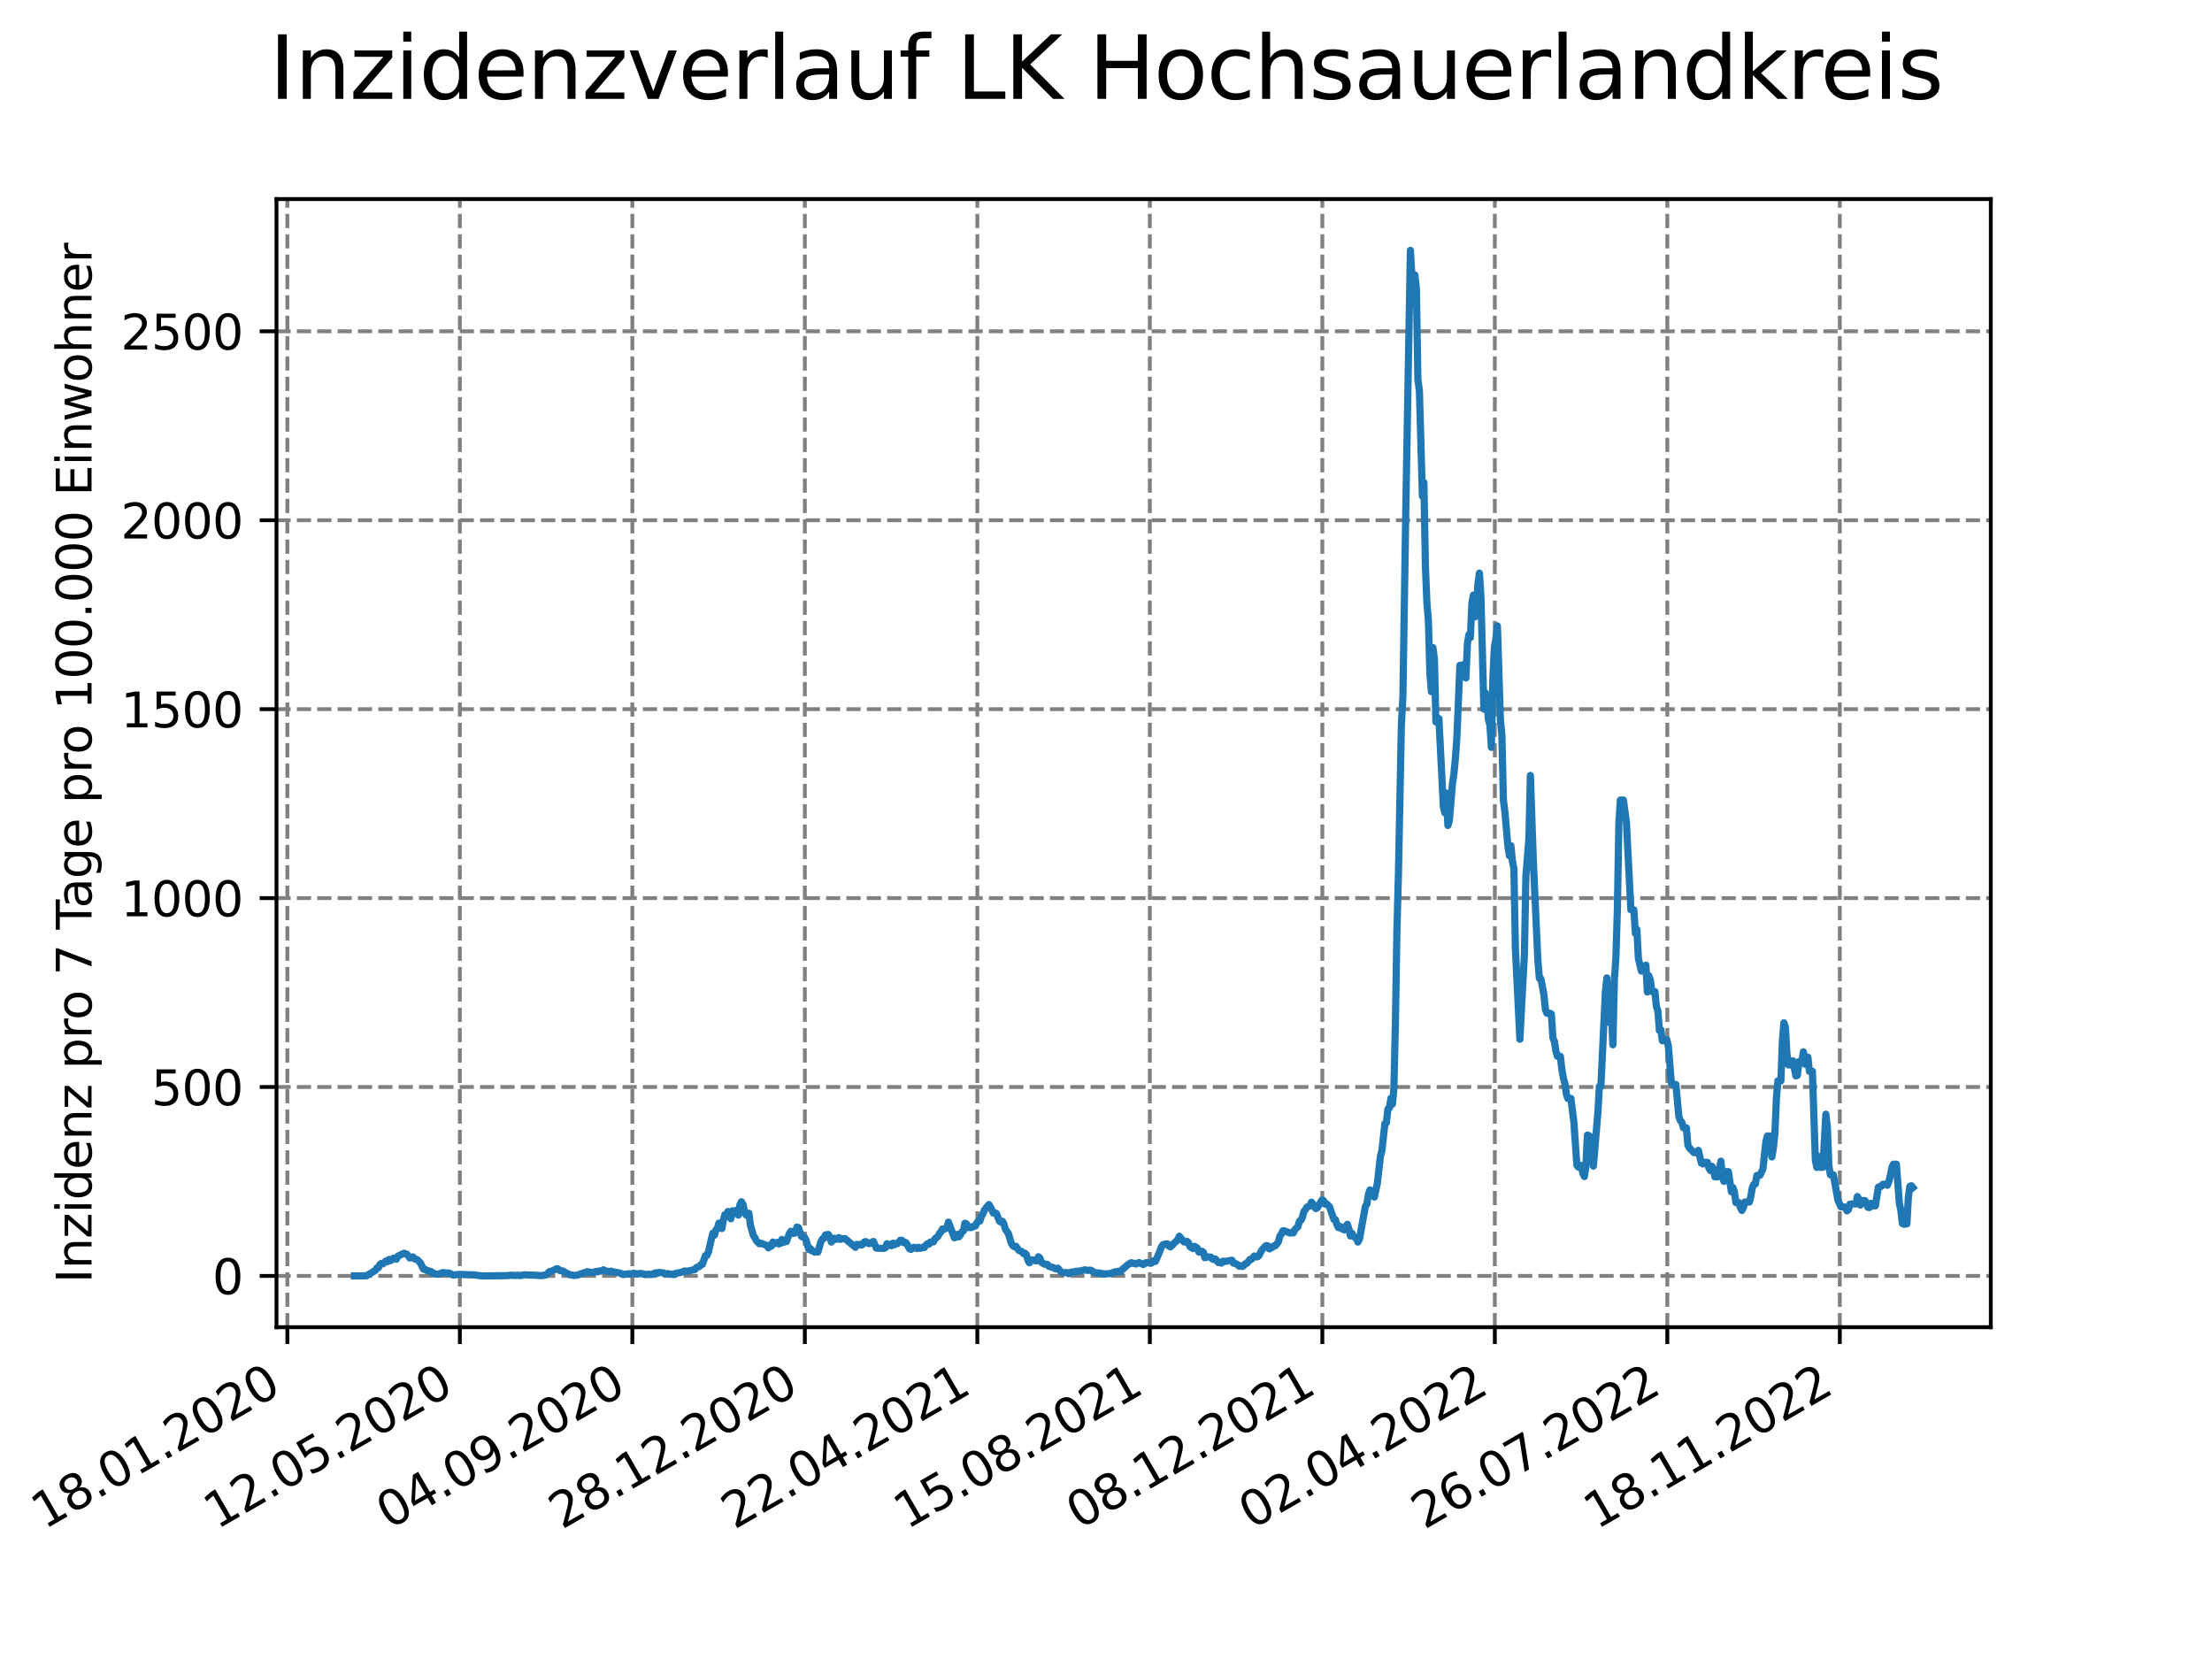 <?xml version="1.0" encoding="utf-8" standalone="no"?>
<!DOCTYPE svg PUBLIC "-//W3C//DTD SVG 1.1//EN"
  "http://www.w3.org/Graphics/SVG/1.1/DTD/svg11.dtd">
<svg xmlns:xlink="http://www.w3.org/1999/xlink" width="460.8pt" height="345.6pt" viewBox="0 0 460.8 345.6" xmlns="http://www.w3.org/2000/svg" version="1.1">
 <defs>
  <style type="text/css">*{stroke-linejoin: round; stroke-linecap: butt}</style>
 </defs>
 <g id="figure_1">
  <g id="patch_1">
   <path d="M 0 345.6 
L 460.8 345.6 
L 460.8 0 
L 0 0 
z
" style="fill: #ffffff"/>
  </g>
  <g id="axes_1">
   <g id="patch_2">
    <path d="M 57.6 276.48 
L 414.72 276.48 
L 414.72 41.472 
L 57.6 41.472 
z
" style="fill: #ffffff"/>
   </g>
   <g id="matplotlib.axis_1">
    <g id="xtick_1">
     <g id="line2d_1">
      <path d="M 59.863 276.48 
L 59.863 41.472 
" clip-path="url(#pebf1f084af)" style="fill: none; stroke-dasharray: 2.96,1.28; stroke-dashoffset: 0; stroke: #808080; stroke-width: 0.8"/>
     </g>
     <g id="line2d_2">
      <defs>
       <path id="m969d793dd0" d="M 0 0 
L 0 3.5 
" style="stroke: #000000; stroke-width: 0.8"/>
      </defs>
      <g>
       <use xlink:href="#m969d793dd0" x="59.863" y="276.48" style="stroke: #000000; stroke-width: 0.8"/>
      </g>
     </g>
     <g id="text_1">
      <!-- 18.01.2020 -->
      <g transform="translate(9.238 318.689) rotate(-30) scale(0.1 -0.1)">
       <defs>
        <path id="DejaVuSans-31" d="M 794 531 
L 1825 531 
L 1825 4091 
L 703 3866 
L 703 4441 
L 1819 4666 
L 2450 4666 
L 2450 531 
L 3481 531 
L 3481 0 
L 794 0 
L 794 531 
z
" transform="scale(0.016)"/>
        <path id="DejaVuSans-38" d="M 2034 2216 
Q 1584 2216 1326 1975 
Q 1069 1734 1069 1313 
Q 1069 891 1326 650 
Q 1584 409 2034 409 
Q 2484 409 2743 651 
Q 3003 894 3003 1313 
Q 3003 1734 2745 1975 
Q 2488 2216 2034 2216 
z
M 1403 2484 
Q 997 2584 770 2862 
Q 544 3141 544 3541 
Q 544 4100 942 4425 
Q 1341 4750 2034 4750 
Q 2731 4750 3128 4425 
Q 3525 4100 3525 3541 
Q 3525 3141 3298 2862 
Q 3072 2584 2669 2484 
Q 3125 2378 3379 2068 
Q 3634 1759 3634 1313 
Q 3634 634 3220 271 
Q 2806 -91 2034 -91 
Q 1263 -91 848 271 
Q 434 634 434 1313 
Q 434 1759 690 2068 
Q 947 2378 1403 2484 
z
M 1172 3481 
Q 1172 3119 1398 2916 
Q 1625 2713 2034 2713 
Q 2441 2713 2670 2916 
Q 2900 3119 2900 3481 
Q 2900 3844 2670 4047 
Q 2441 4250 2034 4250 
Q 1625 4250 1398 4047 
Q 1172 3844 1172 3481 
z
" transform="scale(0.016)"/>
        <path id="DejaVuSans-2e" d="M 684 794 
L 1344 794 
L 1344 0 
L 684 0 
L 684 794 
z
" transform="scale(0.016)"/>
        <path id="DejaVuSans-30" d="M 2034 4250 
Q 1547 4250 1301 3770 
Q 1056 3291 1056 2328 
Q 1056 1369 1301 889 
Q 1547 409 2034 409 
Q 2525 409 2770 889 
Q 3016 1369 3016 2328 
Q 3016 3291 2770 3770 
Q 2525 4250 2034 4250 
z
M 2034 4750 
Q 2819 4750 3233 4129 
Q 3647 3509 3647 2328 
Q 3647 1150 3233 529 
Q 2819 -91 2034 -91 
Q 1250 -91 836 529 
Q 422 1150 422 2328 
Q 422 3509 836 4129 
Q 1250 4750 2034 4750 
z
" transform="scale(0.016)"/>
        <path id="DejaVuSans-32" d="M 1228 531 
L 3431 531 
L 3431 0 
L 469 0 
L 469 531 
Q 828 903 1448 1529 
Q 2069 2156 2228 2338 
Q 2531 2678 2651 2914 
Q 2772 3150 2772 3378 
Q 2772 3750 2511 3984 
Q 2250 4219 1831 4219 
Q 1534 4219 1204 4116 
Q 875 4013 500 3803 
L 500 4441 
Q 881 4594 1212 4672 
Q 1544 4750 1819 4750 
Q 2544 4750 2975 4387 
Q 3406 4025 3406 3419 
Q 3406 3131 3298 2873 
Q 3191 2616 2906 2266 
Q 2828 2175 2409 1742 
Q 1991 1309 1228 531 
z
" transform="scale(0.016)"/>
       </defs>
       <use xlink:href="#DejaVuSans-31"/>
       <use xlink:href="#DejaVuSans-38" x="63.623"/>
       <use xlink:href="#DejaVuSans-2e" x="127.246"/>
       <use xlink:href="#DejaVuSans-30" x="159.033"/>
       <use xlink:href="#DejaVuSans-31" x="222.656"/>
       <use xlink:href="#DejaVuSans-2e" x="286.279"/>
       <use xlink:href="#DejaVuSans-32" x="318.066"/>
       <use xlink:href="#DejaVuSans-30" x="381.689"/>
       <use xlink:href="#DejaVuSans-32" x="445.312"/>
       <use xlink:href="#DejaVuSans-30" x="508.936"/>
      </g>
     </g>
    </g>
    <g id="xtick_2">
     <g id="line2d_3">
      <path d="M 95.797 276.48 
L 95.797 41.472 
" clip-path="url(#pebf1f084af)" style="fill: none; stroke-dasharray: 2.96,1.28; stroke-dashoffset: 0; stroke: #808080; stroke-width: 0.8"/>
     </g>
     <g id="line2d_4">
      <g>
       <use xlink:href="#m969d793dd0" x="95.797" y="276.48" style="stroke: #000000; stroke-width: 0.8"/>
      </g>
     </g>
     <g id="text_2">
      <!-- 12.05.2020 -->
      <g transform="translate(45.171 318.689) rotate(-30) scale(0.1 -0.1)">
       <defs>
        <path id="DejaVuSans-35" d="M 691 4666 
L 3169 4666 
L 3169 4134 
L 1269 4134 
L 1269 2991 
Q 1406 3038 1543 3061 
Q 1681 3084 1819 3084 
Q 2600 3084 3056 2656 
Q 3513 2228 3513 1497 
Q 3513 744 3044 326 
Q 2575 -91 1722 -91 
Q 1428 -91 1123 -41 
Q 819 9 494 109 
L 494 744 
Q 775 591 1075 516 
Q 1375 441 1709 441 
Q 2250 441 2565 725 
Q 2881 1009 2881 1497 
Q 2881 1984 2565 2268 
Q 2250 2553 1709 2553 
Q 1456 2553 1204 2497 
Q 953 2441 691 2322 
L 691 4666 
z
" transform="scale(0.016)"/>
       </defs>
       <use xlink:href="#DejaVuSans-31"/>
       <use xlink:href="#DejaVuSans-32" x="63.623"/>
       <use xlink:href="#DejaVuSans-2e" x="127.246"/>
       <use xlink:href="#DejaVuSans-30" x="159.033"/>
       <use xlink:href="#DejaVuSans-35" x="222.656"/>
       <use xlink:href="#DejaVuSans-2e" x="286.279"/>
       <use xlink:href="#DejaVuSans-32" x="318.066"/>
       <use xlink:href="#DejaVuSans-30" x="381.689"/>
       <use xlink:href="#DejaVuSans-32" x="445.312"/>
       <use xlink:href="#DejaVuSans-30" x="508.936"/>
      </g>
     </g>
    </g>
    <g id="xtick_3">
     <g id="line2d_5">
      <path d="M 131.73 276.48 
L 131.73 41.472 
" clip-path="url(#pebf1f084af)" style="fill: none; stroke-dasharray: 2.96,1.28; stroke-dashoffset: 0; stroke: #808080; stroke-width: 0.8"/>
     </g>
     <g id="line2d_6">
      <g>
       <use xlink:href="#m969d793dd0" x="131.73" y="276.48" style="stroke: #000000; stroke-width: 0.8"/>
      </g>
     </g>
     <g id="text_3">
      <!-- 04.09.2020 -->
      <g transform="translate(81.105 318.689) rotate(-30) scale(0.1 -0.1)">
       <defs>
        <path id="DejaVuSans-34" d="M 2419 4116 
L 825 1625 
L 2419 1625 
L 2419 4116 
z
M 2253 4666 
L 3047 4666 
L 3047 1625 
L 3713 1625 
L 3713 1100 
L 3047 1100 
L 3047 0 
L 2419 0 
L 2419 1100 
L 313 1100 
L 313 1709 
L 2253 4666 
z
" transform="scale(0.016)"/>
        <path id="DejaVuSans-39" d="M 703 97 
L 703 672 
Q 941 559 1184 500 
Q 1428 441 1663 441 
Q 2288 441 2617 861 
Q 2947 1281 2994 2138 
Q 2813 1869 2534 1725 
Q 2256 1581 1919 1581 
Q 1219 1581 811 2004 
Q 403 2428 403 3163 
Q 403 3881 828 4315 
Q 1253 4750 1959 4750 
Q 2769 4750 3195 4129 
Q 3622 3509 3622 2328 
Q 3622 1225 3098 567 
Q 2575 -91 1691 -91 
Q 1453 -91 1209 -44 
Q 966 3 703 97 
z
M 1959 2075 
Q 2384 2075 2632 2365 
Q 2881 2656 2881 3163 
Q 2881 3666 2632 3958 
Q 2384 4250 1959 4250 
Q 1534 4250 1286 3958 
Q 1038 3666 1038 3163 
Q 1038 2656 1286 2365 
Q 1534 2075 1959 2075 
z
" transform="scale(0.016)"/>
       </defs>
       <use xlink:href="#DejaVuSans-30"/>
       <use xlink:href="#DejaVuSans-34" x="63.623"/>
       <use xlink:href="#DejaVuSans-2e" x="127.246"/>
       <use xlink:href="#DejaVuSans-30" x="159.033"/>
       <use xlink:href="#DejaVuSans-39" x="222.656"/>
       <use xlink:href="#DejaVuSans-2e" x="286.279"/>
       <use xlink:href="#DejaVuSans-32" x="318.066"/>
       <use xlink:href="#DejaVuSans-30" x="381.689"/>
       <use xlink:href="#DejaVuSans-32" x="445.312"/>
       <use xlink:href="#DejaVuSans-30" x="508.936"/>
      </g>
     </g>
    </g>
    <g id="xtick_4">
     <g id="line2d_7">
      <path d="M 167.664 276.48 
L 167.664 41.472 
" clip-path="url(#pebf1f084af)" style="fill: none; stroke-dasharray: 2.96,1.28; stroke-dashoffset: 0; stroke: #808080; stroke-width: 0.8"/>
     </g>
     <g id="line2d_8">
      <g>
       <use xlink:href="#m969d793dd0" x="167.664" y="276.48" style="stroke: #000000; stroke-width: 0.8"/>
      </g>
     </g>
     <g id="text_4">
      <!-- 28.12.2020 -->
      <g transform="translate(117.039 318.689) rotate(-30) scale(0.1 -0.1)">
       <use xlink:href="#DejaVuSans-32"/>
       <use xlink:href="#DejaVuSans-38" x="63.623"/>
       <use xlink:href="#DejaVuSans-2e" x="127.246"/>
       <use xlink:href="#DejaVuSans-31" x="159.033"/>
       <use xlink:href="#DejaVuSans-32" x="222.656"/>
       <use xlink:href="#DejaVuSans-2e" x="286.279"/>
       <use xlink:href="#DejaVuSans-32" x="318.066"/>
       <use xlink:href="#DejaVuSans-30" x="381.689"/>
       <use xlink:href="#DejaVuSans-32" x="445.312"/>
       <use xlink:href="#DejaVuSans-30" x="508.936"/>
      </g>
     </g>
    </g>
    <g id="xtick_5">
     <g id="line2d_9">
      <path d="M 203.598 276.48 
L 203.598 41.472 
" clip-path="url(#pebf1f084af)" style="fill: none; stroke-dasharray: 2.96,1.28; stroke-dashoffset: 0; stroke: #808080; stroke-width: 0.8"/>
     </g>
     <g id="line2d_10">
      <g>
       <use xlink:href="#m969d793dd0" x="203.598" y="276.48" style="stroke: #000000; stroke-width: 0.8"/>
      </g>
     </g>
     <g id="text_5">
      <!-- 22.04.2021 -->
      <g transform="translate(152.973 318.689) rotate(-30) scale(0.1 -0.1)">
       <use xlink:href="#DejaVuSans-32"/>
       <use xlink:href="#DejaVuSans-32" x="63.623"/>
       <use xlink:href="#DejaVuSans-2e" x="127.246"/>
       <use xlink:href="#DejaVuSans-30" x="159.033"/>
       <use xlink:href="#DejaVuSans-34" x="222.656"/>
       <use xlink:href="#DejaVuSans-2e" x="286.279"/>
       <use xlink:href="#DejaVuSans-32" x="318.066"/>
       <use xlink:href="#DejaVuSans-30" x="381.689"/>
       <use xlink:href="#DejaVuSans-32" x="445.312"/>
       <use xlink:href="#DejaVuSans-31" x="508.936"/>
      </g>
     </g>
    </g>
    <g id="xtick_6">
     <g id="line2d_11">
      <path d="M 239.532 276.48 
L 239.532 41.472 
" clip-path="url(#pebf1f084af)" style="fill: none; stroke-dasharray: 2.96,1.28; stroke-dashoffset: 0; stroke: #808080; stroke-width: 0.8"/>
     </g>
     <g id="line2d_12">
      <g>
       <use xlink:href="#m969d793dd0" x="239.532" y="276.48" style="stroke: #000000; stroke-width: 0.8"/>
      </g>
     </g>
     <g id="text_6">
      <!-- 15.08.2021 -->
      <g transform="translate(188.907 318.689) rotate(-30) scale(0.1 -0.1)">
       <use xlink:href="#DejaVuSans-31"/>
       <use xlink:href="#DejaVuSans-35" x="63.623"/>
       <use xlink:href="#DejaVuSans-2e" x="127.246"/>
       <use xlink:href="#DejaVuSans-30" x="159.033"/>
       <use xlink:href="#DejaVuSans-38" x="222.656"/>
       <use xlink:href="#DejaVuSans-2e" x="286.279"/>
       <use xlink:href="#DejaVuSans-32" x="318.066"/>
       <use xlink:href="#DejaVuSans-30" x="381.689"/>
       <use xlink:href="#DejaVuSans-32" x="445.312"/>
       <use xlink:href="#DejaVuSans-31" x="508.936"/>
      </g>
     </g>
    </g>
    <g id="xtick_7">
     <g id="line2d_13">
      <path d="M 275.466 276.48 
L 275.466 41.472 
" clip-path="url(#pebf1f084af)" style="fill: none; stroke-dasharray: 2.96,1.28; stroke-dashoffset: 0; stroke: #808080; stroke-width: 0.8"/>
     </g>
     <g id="line2d_14">
      <g>
       <use xlink:href="#m969d793dd0" x="275.466" y="276.48" style="stroke: #000000; stroke-width: 0.8"/>
      </g>
     </g>
     <g id="text_7">
      <!-- 08.12.2021 -->
      <g transform="translate(224.841 318.689) rotate(-30) scale(0.1 -0.1)">
       <use xlink:href="#DejaVuSans-30"/>
       <use xlink:href="#DejaVuSans-38" x="63.623"/>
       <use xlink:href="#DejaVuSans-2e" x="127.246"/>
       <use xlink:href="#DejaVuSans-31" x="159.033"/>
       <use xlink:href="#DejaVuSans-32" x="222.656"/>
       <use xlink:href="#DejaVuSans-2e" x="286.279"/>
       <use xlink:href="#DejaVuSans-32" x="318.066"/>
       <use xlink:href="#DejaVuSans-30" x="381.689"/>
       <use xlink:href="#DejaVuSans-32" x="445.312"/>
       <use xlink:href="#DejaVuSans-31" x="508.936"/>
      </g>
     </g>
    </g>
    <g id="xtick_8">
     <g id="line2d_15">
      <path d="M 311.4 276.48 
L 311.4 41.472 
" clip-path="url(#pebf1f084af)" style="fill: none; stroke-dasharray: 2.96,1.28; stroke-dashoffset: 0; stroke: #808080; stroke-width: 0.8"/>
     </g>
     <g id="line2d_16">
      <g>
       <use xlink:href="#m969d793dd0" x="311.4" y="276.48" style="stroke: #000000; stroke-width: 0.8"/>
      </g>
     </g>
     <g id="text_8">
      <!-- 02.04.2022 -->
      <g transform="translate(260.775 318.689) rotate(-30) scale(0.1 -0.1)">
       <use xlink:href="#DejaVuSans-30"/>
       <use xlink:href="#DejaVuSans-32" x="63.623"/>
       <use xlink:href="#DejaVuSans-2e" x="127.246"/>
       <use xlink:href="#DejaVuSans-30" x="159.033"/>
       <use xlink:href="#DejaVuSans-34" x="222.656"/>
       <use xlink:href="#DejaVuSans-2e" x="286.279"/>
       <use xlink:href="#DejaVuSans-32" x="318.066"/>
       <use xlink:href="#DejaVuSans-30" x="381.689"/>
       <use xlink:href="#DejaVuSans-32" x="445.312"/>
       <use xlink:href="#DejaVuSans-32" x="508.936"/>
      </g>
     </g>
    </g>
    <g id="xtick_9">
     <g id="line2d_17">
      <path d="M 347.334 276.48 
L 347.334 41.472 
" clip-path="url(#pebf1f084af)" style="fill: none; stroke-dasharray: 2.96,1.28; stroke-dashoffset: 0; stroke: #808080; stroke-width: 0.8"/>
     </g>
     <g id="line2d_18">
      <g>
       <use xlink:href="#m969d793dd0" x="347.334" y="276.48" style="stroke: #000000; stroke-width: 0.8"/>
      </g>
     </g>
     <g id="text_9">
      <!-- 26.07.2022 -->
      <g transform="translate(296.708 318.689) rotate(-30) scale(0.1 -0.1)">
       <defs>
        <path id="DejaVuSans-36" d="M 2113 2584 
Q 1688 2584 1439 2293 
Q 1191 2003 1191 1497 
Q 1191 994 1439 701 
Q 1688 409 2113 409 
Q 2538 409 2786 701 
Q 3034 994 3034 1497 
Q 3034 2003 2786 2293 
Q 2538 2584 2113 2584 
z
M 3366 4563 
L 3366 3988 
Q 3128 4100 2886 4159 
Q 2644 4219 2406 4219 
Q 1781 4219 1451 3797 
Q 1122 3375 1075 2522 
Q 1259 2794 1537 2939 
Q 1816 3084 2150 3084 
Q 2853 3084 3261 2657 
Q 3669 2231 3669 1497 
Q 3669 778 3244 343 
Q 2819 -91 2113 -91 
Q 1303 -91 875 529 
Q 447 1150 447 2328 
Q 447 3434 972 4092 
Q 1497 4750 2381 4750 
Q 2619 4750 2861 4703 
Q 3103 4656 3366 4563 
z
" transform="scale(0.016)"/>
        <path id="DejaVuSans-37" d="M 525 4666 
L 3525 4666 
L 3525 4397 
L 1831 0 
L 1172 0 
L 2766 4134 
L 525 4134 
L 525 4666 
z
" transform="scale(0.016)"/>
       </defs>
       <use xlink:href="#DejaVuSans-32"/>
       <use xlink:href="#DejaVuSans-36" x="63.623"/>
       <use xlink:href="#DejaVuSans-2e" x="127.246"/>
       <use xlink:href="#DejaVuSans-30" x="159.033"/>
       <use xlink:href="#DejaVuSans-37" x="222.656"/>
       <use xlink:href="#DejaVuSans-2e" x="286.279"/>
       <use xlink:href="#DejaVuSans-32" x="318.066"/>
       <use xlink:href="#DejaVuSans-30" x="381.689"/>
       <use xlink:href="#DejaVuSans-32" x="445.312"/>
       <use xlink:href="#DejaVuSans-32" x="508.936"/>
      </g>
     </g>
    </g>
    <g id="xtick_10">
     <g id="line2d_19">
      <path d="M 383.267 276.48 
L 383.267 41.472 
" clip-path="url(#pebf1f084af)" style="fill: none; stroke-dasharray: 2.96,1.28; stroke-dashoffset: 0; stroke: #808080; stroke-width: 0.8"/>
     </g>
     <g id="line2d_20">
      <g>
       <use xlink:href="#m969d793dd0" x="383.267" y="276.48" style="stroke: #000000; stroke-width: 0.8"/>
      </g>
     </g>
     <g id="text_10">
      <!-- 18.11.2022 -->
      <g transform="translate(332.642 318.689) rotate(-30) scale(0.1 -0.1)">
       <use xlink:href="#DejaVuSans-31"/>
       <use xlink:href="#DejaVuSans-38" x="63.623"/>
       <use xlink:href="#DejaVuSans-2e" x="127.246"/>
       <use xlink:href="#DejaVuSans-31" x="159.033"/>
       <use xlink:href="#DejaVuSans-31" x="222.656"/>
       <use xlink:href="#DejaVuSans-2e" x="286.279"/>
       <use xlink:href="#DejaVuSans-32" x="318.066"/>
       <use xlink:href="#DejaVuSans-30" x="381.689"/>
       <use xlink:href="#DejaVuSans-32" x="445.312"/>
       <use xlink:href="#DejaVuSans-32" x="508.936"/>
      </g>
     </g>
    </g>
   </g>
   <g id="matplotlib.axis_2">
    <g id="ytick_1">
     <g id="line2d_21">
      <path d="M 57.6 265.798 
L 414.72 265.798 
" clip-path="url(#pebf1f084af)" style="fill: none; stroke-dasharray: 2.96,1.28; stroke-dashoffset: 0; stroke: #808080; stroke-width: 0.8"/>
     </g>
     <g id="line2d_22">
      <defs>
       <path id="m7dabaafae6" d="M 0 0 
L -3.5 0 
" style="stroke: #000000; stroke-width: 0.8"/>
      </defs>
      <g>
       <use xlink:href="#m7dabaafae6" x="57.6" y="265.798" style="stroke: #000000; stroke-width: 0.8"/>
      </g>
     </g>
     <g id="text_11">
      <!-- 0 -->
      <g transform="translate(44.237 269.597) scale(0.1 -0.1)">
       <use xlink:href="#DejaVuSans-30"/>
      </g>
     </g>
    </g>
    <g id="ytick_2">
     <g id="line2d_23">
      <path d="M 57.6 226.442 
L 414.72 226.442 
" clip-path="url(#pebf1f084af)" style="fill: none; stroke-dasharray: 2.96,1.28; stroke-dashoffset: 0; stroke: #808080; stroke-width: 0.8"/>
     </g>
     <g id="line2d_24">
      <g>
       <use xlink:href="#m7dabaafae6" x="57.6" y="226.442" style="stroke: #000000; stroke-width: 0.8"/>
      </g>
     </g>
     <g id="text_12">
      <!-- 500 -->
      <g transform="translate(31.512 230.241) scale(0.1 -0.1)">
       <use xlink:href="#DejaVuSans-35"/>
       <use xlink:href="#DejaVuSans-30" x="63.623"/>
       <use xlink:href="#DejaVuSans-30" x="127.246"/>
      </g>
     </g>
    </g>
    <g id="ytick_3">
     <g id="line2d_25">
      <path d="M 57.6 187.086 
L 414.72 187.086 
" clip-path="url(#pebf1f084af)" style="fill: none; stroke-dasharray: 2.96,1.28; stroke-dashoffset: 0; stroke: #808080; stroke-width: 0.8"/>
     </g>
     <g id="line2d_26">
      <g>
       <use xlink:href="#m7dabaafae6" x="57.6" y="187.086" style="stroke: #000000; stroke-width: 0.8"/>
      </g>
     </g>
     <g id="text_13">
      <!-- 1000 -->
      <g transform="translate(25.15 190.885) scale(0.1 -0.1)">
       <use xlink:href="#DejaVuSans-31"/>
       <use xlink:href="#DejaVuSans-30" x="63.623"/>
       <use xlink:href="#DejaVuSans-30" x="127.246"/>
       <use xlink:href="#DejaVuSans-30" x="190.869"/>
      </g>
     </g>
    </g>
    <g id="ytick_4">
     <g id="line2d_27">
      <path d="M 57.6 147.73 
L 414.72 147.73 
" clip-path="url(#pebf1f084af)" style="fill: none; stroke-dasharray: 2.96,1.28; stroke-dashoffset: 0; stroke: #808080; stroke-width: 0.8"/>
     </g>
     <g id="line2d_28">
      <g>
       <use xlink:href="#m7dabaafae6" x="57.6" y="147.73" style="stroke: #000000; stroke-width: 0.8"/>
      </g>
     </g>
     <g id="text_14">
      <!-- 1500 -->
      <g transform="translate(25.15 151.529) scale(0.1 -0.1)">
       <use xlink:href="#DejaVuSans-31"/>
       <use xlink:href="#DejaVuSans-35" x="63.623"/>
       <use xlink:href="#DejaVuSans-30" x="127.246"/>
       <use xlink:href="#DejaVuSans-30" x="190.869"/>
      </g>
     </g>
    </g>
    <g id="ytick_5">
     <g id="line2d_29">
      <path d="M 57.6 108.374 
L 414.72 108.374 
" clip-path="url(#pebf1f084af)" style="fill: none; stroke-dasharray: 2.96,1.28; stroke-dashoffset: 0; stroke: #808080; stroke-width: 0.8"/>
     </g>
     <g id="line2d_30">
      <g>
       <use xlink:href="#m7dabaafae6" x="57.6" y="108.374" style="stroke: #000000; stroke-width: 0.8"/>
      </g>
     </g>
     <g id="text_15">
      <!-- 2000 -->
      <g transform="translate(25.15 112.173) scale(0.1 -0.1)">
       <use xlink:href="#DejaVuSans-32"/>
       <use xlink:href="#DejaVuSans-30" x="63.623"/>
       <use xlink:href="#DejaVuSans-30" x="127.246"/>
       <use xlink:href="#DejaVuSans-30" x="190.869"/>
      </g>
     </g>
    </g>
    <g id="ytick_6">
     <g id="line2d_31">
      <path d="M 57.6 69.018 
L 414.72 69.018 
" clip-path="url(#pebf1f084af)" style="fill: none; stroke-dasharray: 2.96,1.28; stroke-dashoffset: 0; stroke: #808080; stroke-width: 0.8"/>
     </g>
     <g id="line2d_32">
      <g>
       <use xlink:href="#m7dabaafae6" x="57.6" y="69.018" style="stroke: #000000; stroke-width: 0.8"/>
      </g>
     </g>
     <g id="text_16">
      <!-- 2500 -->
      <g transform="translate(25.15 72.817) scale(0.1 -0.1)">
       <use xlink:href="#DejaVuSans-32"/>
       <use xlink:href="#DejaVuSans-35" x="63.623"/>
       <use xlink:href="#DejaVuSans-30" x="127.246"/>
       <use xlink:href="#DejaVuSans-30" x="190.869"/>
      </g>
     </g>
    </g>
    <g id="text_17">
     <!-- Inzidenz pro 7 Tage pro 100.000 Einwohner -->
     <g transform="translate(19.07 267.301) rotate(-90) scale(0.1 -0.1)">
      <defs>
       <path id="DejaVuSans-49" d="M 628 4666 
L 1259 4666 
L 1259 0 
L 628 0 
L 628 4666 
z
" transform="scale(0.016)"/>
       <path id="DejaVuSans-6e" d="M 3513 2113 
L 3513 0 
L 2938 0 
L 2938 2094 
Q 2938 2591 2744 2837 
Q 2550 3084 2163 3084 
Q 1697 3084 1428 2787 
Q 1159 2491 1159 1978 
L 1159 0 
L 581 0 
L 581 3500 
L 1159 3500 
L 1159 2956 
Q 1366 3272 1645 3428 
Q 1925 3584 2291 3584 
Q 2894 3584 3203 3211 
Q 3513 2838 3513 2113 
z
" transform="scale(0.016)"/>
       <path id="DejaVuSans-7a" d="M 353 3500 
L 3084 3500 
L 3084 2975 
L 922 459 
L 3084 459 
L 3084 0 
L 275 0 
L 275 525 
L 2438 3041 
L 353 3041 
L 353 3500 
z
" transform="scale(0.016)"/>
       <path id="DejaVuSans-69" d="M 603 3500 
L 1178 3500 
L 1178 0 
L 603 0 
L 603 3500 
z
M 603 4863 
L 1178 4863 
L 1178 4134 
L 603 4134 
L 603 4863 
z
" transform="scale(0.016)"/>
       <path id="DejaVuSans-64" d="M 2906 2969 
L 2906 4863 
L 3481 4863 
L 3481 0 
L 2906 0 
L 2906 525 
Q 2725 213 2448 61 
Q 2172 -91 1784 -91 
Q 1150 -91 751 415 
Q 353 922 353 1747 
Q 353 2572 751 3078 
Q 1150 3584 1784 3584 
Q 2172 3584 2448 3432 
Q 2725 3281 2906 2969 
z
M 947 1747 
Q 947 1113 1208 752 
Q 1469 391 1925 391 
Q 2381 391 2643 752 
Q 2906 1113 2906 1747 
Q 2906 2381 2643 2742 
Q 2381 3103 1925 3103 
Q 1469 3103 1208 2742 
Q 947 2381 947 1747 
z
" transform="scale(0.016)"/>
       <path id="DejaVuSans-65" d="M 3597 1894 
L 3597 1613 
L 953 1613 
Q 991 1019 1311 708 
Q 1631 397 2203 397 
Q 2534 397 2845 478 
Q 3156 559 3463 722 
L 3463 178 
Q 3153 47 2828 -22 
Q 2503 -91 2169 -91 
Q 1331 -91 842 396 
Q 353 884 353 1716 
Q 353 2575 817 3079 
Q 1281 3584 2069 3584 
Q 2775 3584 3186 3129 
Q 3597 2675 3597 1894 
z
M 3022 2063 
Q 3016 2534 2758 2815 
Q 2500 3097 2075 3097 
Q 1594 3097 1305 2825 
Q 1016 2553 972 2059 
L 3022 2063 
z
" transform="scale(0.016)"/>
       <path id="DejaVuSans-20" transform="scale(0.016)"/>
       <path id="DejaVuSans-70" d="M 1159 525 
L 1159 -1331 
L 581 -1331 
L 581 3500 
L 1159 3500 
L 1159 2969 
Q 1341 3281 1617 3432 
Q 1894 3584 2278 3584 
Q 2916 3584 3314 3078 
Q 3713 2572 3713 1747 
Q 3713 922 3314 415 
Q 2916 -91 2278 -91 
Q 1894 -91 1617 61 
Q 1341 213 1159 525 
z
M 3116 1747 
Q 3116 2381 2855 2742 
Q 2594 3103 2138 3103 
Q 1681 3103 1420 2742 
Q 1159 2381 1159 1747 
Q 1159 1113 1420 752 
Q 1681 391 2138 391 
Q 2594 391 2855 752 
Q 3116 1113 3116 1747 
z
" transform="scale(0.016)"/>
       <path id="DejaVuSans-72" d="M 2631 2963 
Q 2534 3019 2420 3045 
Q 2306 3072 2169 3072 
Q 1681 3072 1420 2755 
Q 1159 2438 1159 1844 
L 1159 0 
L 581 0 
L 581 3500 
L 1159 3500 
L 1159 2956 
Q 1341 3275 1631 3429 
Q 1922 3584 2338 3584 
Q 2397 3584 2469 3576 
Q 2541 3569 2628 3553 
L 2631 2963 
z
" transform="scale(0.016)"/>
       <path id="DejaVuSans-6f" d="M 1959 3097 
Q 1497 3097 1228 2736 
Q 959 2375 959 1747 
Q 959 1119 1226 758 
Q 1494 397 1959 397 
Q 2419 397 2687 759 
Q 2956 1122 2956 1747 
Q 2956 2369 2687 2733 
Q 2419 3097 1959 3097 
z
M 1959 3584 
Q 2709 3584 3137 3096 
Q 3566 2609 3566 1747 
Q 3566 888 3137 398 
Q 2709 -91 1959 -91 
Q 1206 -91 779 398 
Q 353 888 353 1747 
Q 353 2609 779 3096 
Q 1206 3584 1959 3584 
z
" transform="scale(0.016)"/>
       <path id="DejaVuSans-54" d="M -19 4666 
L 3928 4666 
L 3928 4134 
L 2272 4134 
L 2272 0 
L 1638 0 
L 1638 4134 
L -19 4134 
L -19 4666 
z
" transform="scale(0.016)"/>
       <path id="DejaVuSans-61" d="M 2194 1759 
Q 1497 1759 1228 1600 
Q 959 1441 959 1056 
Q 959 750 1161 570 
Q 1363 391 1709 391 
Q 2188 391 2477 730 
Q 2766 1069 2766 1631 
L 2766 1759 
L 2194 1759 
z
M 3341 1997 
L 3341 0 
L 2766 0 
L 2766 531 
Q 2569 213 2275 61 
Q 1981 -91 1556 -91 
Q 1019 -91 701 211 
Q 384 513 384 1019 
Q 384 1609 779 1909 
Q 1175 2209 1959 2209 
L 2766 2209 
L 2766 2266 
Q 2766 2663 2505 2880 
Q 2244 3097 1772 3097 
Q 1472 3097 1187 3025 
Q 903 2953 641 2809 
L 641 3341 
Q 956 3463 1253 3523 
Q 1550 3584 1831 3584 
Q 2591 3584 2966 3190 
Q 3341 2797 3341 1997 
z
" transform="scale(0.016)"/>
       <path id="DejaVuSans-67" d="M 2906 1791 
Q 2906 2416 2648 2759 
Q 2391 3103 1925 3103 
Q 1463 3103 1205 2759 
Q 947 2416 947 1791 
Q 947 1169 1205 825 
Q 1463 481 1925 481 
Q 2391 481 2648 825 
Q 2906 1169 2906 1791 
z
M 3481 434 
Q 3481 -459 3084 -895 
Q 2688 -1331 1869 -1331 
Q 1566 -1331 1297 -1286 
Q 1028 -1241 775 -1147 
L 775 -588 
Q 1028 -725 1275 -790 
Q 1522 -856 1778 -856 
Q 2344 -856 2625 -561 
Q 2906 -266 2906 331 
L 2906 616 
Q 2728 306 2450 153 
Q 2172 0 1784 0 
Q 1141 0 747 490 
Q 353 981 353 1791 
Q 353 2603 747 3093 
Q 1141 3584 1784 3584 
Q 2172 3584 2450 3431 
Q 2728 3278 2906 2969 
L 2906 3500 
L 3481 3500 
L 3481 434 
z
" transform="scale(0.016)"/>
       <path id="DejaVuSans-45" d="M 628 4666 
L 3578 4666 
L 3578 4134 
L 1259 4134 
L 1259 2753 
L 3481 2753 
L 3481 2222 
L 1259 2222 
L 1259 531 
L 3634 531 
L 3634 0 
L 628 0 
L 628 4666 
z
" transform="scale(0.016)"/>
       <path id="DejaVuSans-77" d="M 269 3500 
L 844 3500 
L 1563 769 
L 2278 3500 
L 2956 3500 
L 3675 769 
L 4391 3500 
L 4966 3500 
L 4050 0 
L 3372 0 
L 2619 2869 
L 1863 0 
L 1184 0 
L 269 3500 
z
" transform="scale(0.016)"/>
       <path id="DejaVuSans-68" d="M 3513 2113 
L 3513 0 
L 2938 0 
L 2938 2094 
Q 2938 2591 2744 2837 
Q 2550 3084 2163 3084 
Q 1697 3084 1428 2787 
Q 1159 2491 1159 1978 
L 1159 0 
L 581 0 
L 581 4863 
L 1159 4863 
L 1159 2956 
Q 1366 3272 1645 3428 
Q 1925 3584 2291 3584 
Q 2894 3584 3203 3211 
Q 3513 2838 3513 2113 
z
" transform="scale(0.016)"/>
      </defs>
      <use xlink:href="#DejaVuSans-49"/>
      <use xlink:href="#DejaVuSans-6e" x="29.492"/>
      <use xlink:href="#DejaVuSans-7a" x="92.871"/>
      <use xlink:href="#DejaVuSans-69" x="145.361"/>
      <use xlink:href="#DejaVuSans-64" x="173.145"/>
      <use xlink:href="#DejaVuSans-65" x="236.621"/>
      <use xlink:href="#DejaVuSans-6e" x="298.145"/>
      <use xlink:href="#DejaVuSans-7a" x="361.523"/>
      <use xlink:href="#DejaVuSans-20" x="414.014"/>
      <use xlink:href="#DejaVuSans-70" x="445.801"/>
      <use xlink:href="#DejaVuSans-72" x="509.277"/>
      <use xlink:href="#DejaVuSans-6f" x="548.141"/>
      <use xlink:href="#DejaVuSans-20" x="609.322"/>
      <use xlink:href="#DejaVuSans-37" x="641.109"/>
      <use xlink:href="#DejaVuSans-20" x="704.732"/>
      <use xlink:href="#DejaVuSans-54" x="736.52"/>
      <use xlink:href="#DejaVuSans-61" x="781.104"/>
      <use xlink:href="#DejaVuSans-67" x="842.383"/>
      <use xlink:href="#DejaVuSans-65" x="905.859"/>
      <use xlink:href="#DejaVuSans-20" x="967.383"/>
      <use xlink:href="#DejaVuSans-70" x="999.17"/>
      <use xlink:href="#DejaVuSans-72" x="1062.646"/>
      <use xlink:href="#DejaVuSans-6f" x="1101.51"/>
      <use xlink:href="#DejaVuSans-20" x="1162.691"/>
      <use xlink:href="#DejaVuSans-31" x="1194.479"/>
      <use xlink:href="#DejaVuSans-30" x="1258.102"/>
      <use xlink:href="#DejaVuSans-30" x="1321.725"/>
      <use xlink:href="#DejaVuSans-2e" x="1385.348"/>
      <use xlink:href="#DejaVuSans-30" x="1417.135"/>
      <use xlink:href="#DejaVuSans-30" x="1480.758"/>
      <use xlink:href="#DejaVuSans-30" x="1544.381"/>
      <use xlink:href="#DejaVuSans-20" x="1608.004"/>
      <use xlink:href="#DejaVuSans-45" x="1639.791"/>
      <use xlink:href="#DejaVuSans-69" x="1702.975"/>
      <use xlink:href="#DejaVuSans-6e" x="1730.758"/>
      <use xlink:href="#DejaVuSans-77" x="1794.137"/>
      <use xlink:href="#DejaVuSans-6f" x="1875.924"/>
      <use xlink:href="#DejaVuSans-68" x="1937.105"/>
      <use xlink:href="#DejaVuSans-6e" x="2000.484"/>
      <use xlink:href="#DejaVuSans-65" x="2063.863"/>
      <use xlink:href="#DejaVuSans-72" x="2125.387"/>
     </g>
    </g>
   </g>
   <g id="line2d_33">
    <path d="M 73.833 265.798 
L 76.332 265.768 
L 77.27 265.222 
L 77.895 264.828 
L 78.207 264.646 
L 78.52 264.131 
L 78.832 264.101 
L 79.145 263.404 
L 79.457 263.192 
L 79.77 263.283 
L 80.395 262.677 
L 80.707 262.828 
L 81.019 262.374 
L 81.332 262.616 
L 81.644 262.435 
L 81.957 262.101 
L 82.269 262.132 
L 82.582 262.313 
L 82.894 261.677 
L 84.144 261.071 
L 84.769 261.283 
L 85.394 262.071 
L 86.019 261.829 
L 86.331 262.222 
L 86.956 262.435 
L 87.581 263.101 
L 88.206 264.374 
L 88.519 264.404 
L 88.831 264.646 
L 89.144 264.677 
L 89.456 264.859 
L 89.769 264.859 
L 90.081 265.192 
L 90.394 265.222 
L 90.706 265.434 
L 91.331 265.434 
L 92.268 265.101 
L 92.893 265.192 
L 93.518 265.192 
L 94.456 265.616 
L 95.706 265.465 
L 96.33 265.495 
L 98.83 265.586 
L 100.393 265.798 
L 105.704 265.737 
L 106.329 265.646 
L 107.267 265.707 
L 107.892 265.646 
L 108.204 265.737 
L 109.454 265.555 
L 110.079 265.616 
L 110.704 265.616 
L 112.891 265.737 
L 113.829 265.555 
L 114.454 264.889 
L 114.766 264.889 
L 116.016 264.283 
L 116.328 264.404 
L 116.641 264.677 
L 117.266 264.768 
L 117.891 265.162 
L 118.828 265.586 
L 119.141 265.586 
L 119.453 265.707 
L 120.391 265.616 
L 121.015 265.343 
L 121.328 265.313 
L 121.64 265.131 
L 121.953 265.131 
L 122.265 264.919 
L 122.89 265.01 
L 123.515 265.101 
L 124.14 264.859 
L 124.453 264.949 
L 124.765 264.768 
L 125.078 264.828 
L 125.702 264.525 
L 126.015 264.707 
L 126.64 264.859 
L 126.952 264.949 
L 127.265 264.798 
L 127.89 264.98 
L 129.14 265.192 
L 129.765 265.495 
L 131.014 265.343 
L 131.327 265.434 
L 131.952 265.222 
L 132.889 265.404 
L 133.202 265.283 
L 133.827 265.343 
L 134.452 265.525 
L 135.077 265.434 
L 135.701 265.495 
L 136.639 265.131 
L 136.951 265.252 
L 137.264 265.071 
L 138.201 265.162 
L 138.514 265.374 
L 139.139 265.313 
L 139.451 265.434 
L 140.076 265.434 
L 140.388 265.525 
L 140.701 265.283 
L 141.951 265.04 
L 142.576 264.768 
L 143.201 264.798 
L 144.763 264.465 
L 145.075 264.04 
L 145.7 263.828 
L 146.013 263.434 
L 146.325 263.374 
L 146.95 261.556 
L 147.263 261.526 
L 147.575 260.798 
L 148.2 258.102 
L 148.513 256.859 
L 148.825 257.314 
L 149.138 256.223 
L 149.45 255.859 
L 149.763 254.799 
L 150.075 255.011 
L 150.387 255.92 
L 150.7 254.102 
L 151.012 253.042 
L 151.325 253.011 
L 151.637 252.375 
L 151.95 253.496 
L 152.262 253.89 
L 152.575 252.224 
L 152.887 252.708 
L 153.2 252.193 
L 153.512 252.102 
L 153.825 253.133 
L 154.137 250.981 
L 154.45 250.345 
L 154.762 250.83 
L 155.074 252.224 
L 155.387 253.072 
L 155.699 253.254 
L 156.012 252.739 
L 156.324 255.223 
L 156.949 257.405 
L 157.262 257.829 
L 157.574 258.496 
L 158.199 259.102 
L 158.512 258.98 
L 159.762 259.465 
L 160.074 259.95 
L 160.386 259.374 
L 160.699 259.586 
L 161.011 258.738 
L 161.324 259.071 
L 161.636 259.011 
L 161.949 258.799 
L 162.261 259.132 
L 162.574 259.011 
L 162.886 258.193 
L 163.199 258.829 
L 163.511 258.556 
L 163.824 258.647 
L 164.449 256.95 
L 164.761 256.496 
L 165.386 256.95 
L 165.698 256.799 
L 166.011 255.617 
L 166.323 255.708 
L 166.948 257.556 
L 167.261 257.738 
L 167.573 257.708 
L 167.886 258.283 
L 168.511 260.314 
L 168.823 260.101 
L 169.136 260.586 
L 169.448 260.647 
L 169.76 260.859 
L 170.073 260.647 
L 170.385 260.829 
L 171.01 258.677 
L 171.323 258.102 
L 171.635 257.98 
L 171.948 257.253 
L 172.573 257.162 
L 172.885 257.738 
L 173.198 258.738 
L 173.823 257.95 
L 174.135 258.193 
L 174.448 258.102 
L 174.76 257.799 
L 175.072 258.193 
L 175.385 258.011 
L 175.697 258.071 
L 176.01 258.011 
L 178.197 259.829 
L 178.51 259.223 
L 178.822 259.374 
L 179.135 259.223 
L 179.447 259.374 
L 179.759 259.192 
L 180.072 258.708 
L 180.384 258.647 
L 181.009 259.071 
L 181.322 258.98 
L 181.947 258.617 
L 182.572 260.011 
L 184.134 260.071 
L 184.446 259.92 
L 184.759 259.102 
L 185.071 259.192 
L 185.384 259.465 
L 185.696 259.495 
L 186.009 258.98 
L 186.321 259.314 
L 186.634 259.041 
L 186.946 259.071 
L 187.571 258.374 
L 187.884 258.374 
L 188.196 258.859 
L 188.509 258.768 
L 188.821 258.95 
L 189.446 260.132 
L 189.758 260.283 
L 190.383 259.829 
L 190.696 259.889 
L 191.008 260.101 
L 191.321 259.829 
L 191.633 260.041 
L 191.946 260.011 
L 192.258 259.829 
L 192.571 259.889 
L 192.883 259.344 
L 193.196 259.102 
L 193.508 259.192 
L 193.821 258.738 
L 194.445 258.708 
L 194.758 258.071 
L 195.383 257.587 
L 195.695 256.95 
L 196.008 256.647 
L 196.32 256.011 
L 196.633 256.102 
L 197.258 255.769 
L 197.57 254.587 
L 198.82 257.859 
L 199.133 257.738 
L 199.445 257.132 
L 199.757 257.647 
L 200.07 257.253 
L 200.382 256.617 
L 200.695 256.435 
L 201.007 254.829 
L 201.32 254.951 
L 201.632 255.738 
L 201.945 255.556 
L 202.257 255.738 
L 202.57 255.647 
L 202.882 255.375 
L 203.195 255.405 
L 203.507 254.738 
L 203.82 254.345 
L 204.132 254.375 
L 204.444 253.345 
L 204.757 252.89 
L 205.069 252.072 
L 206.007 250.921 
L 206.319 251.436 
L 206.944 252.708 
L 207.257 252.648 
L 207.569 252.799 
L 208.194 254.375 
L 208.507 254.587 
L 208.819 254.405 
L 209.131 254.981 
L 209.444 256.072 
L 210.069 256.981 
L 210.694 259.041 
L 211.006 259.526 
L 211.319 259.708 
L 211.631 259.617 
L 212.256 260.495 
L 212.881 260.738 
L 213.194 261.132 
L 213.506 261.071 
L 213.819 261.374 
L 214.131 262.525 
L 214.443 263.071 
L 214.756 262.556 
L 215.068 262.435 
L 215.693 262.647 
L 216.006 262.647 
L 216.318 261.798 
L 216.631 262.071 
L 216.943 262.95 
L 217.568 263.344 
L 218.193 263.404 
L 218.506 263.798 
L 219.443 264.071 
L 219.755 264.283 
L 220.068 264.343 
L 220.38 264.192 
L 221.005 264.919 
L 221.318 265.101 
L 222.255 265.101 
L 222.568 265.313 
L 223.193 264.98 
L 223.818 265.01 
L 224.13 264.828 
L 225.067 264.768 
L 226.005 264.525 
L 226.317 264.616 
L 227.255 264.616 
L 227.88 265.01 
L 228.505 265.222 
L 228.817 265.162 
L 230.067 265.404 
L 230.692 265.343 
L 231.317 265.313 
L 232.254 264.949 
L 232.567 264.949 
L 232.879 264.828 
L 233.504 264.919 
L 233.816 264.404 
L 234.129 264.192 
L 234.754 263.616 
L 235.379 263.192 
L 235.691 263.041 
L 236.004 263.192 
L 236.316 263.162 
L 236.629 263.313 
L 237.254 263.01 
L 238.191 263.434 
L 238.504 263.131 
L 238.816 263.01 
L 239.753 263.162 
L 240.066 262.98 
L 240.378 262.616 
L 240.691 262.768 
L 241.316 261.374 
L 241.941 259.768 
L 242.253 259.314 
L 242.878 259.102 
L 243.191 259.132 
L 243.503 259.586 
L 243.815 259.738 
L 244.128 259.465 
L 244.753 258.799 
L 245.065 258.586 
L 245.378 258.162 
L 245.69 257.526 
L 246.628 258.708 
L 246.94 258.738 
L 247.253 258.586 
L 247.565 258.859 
L 247.878 259.677 
L 248.502 260.101 
L 248.815 259.647 
L 249.127 259.768 
L 249.44 260.041 
L 249.752 260.829 
L 250.065 260.829 
L 250.377 260.647 
L 250.69 260.889 
L 251.002 262.01 
L 251.627 261.829 
L 252.252 261.889 
L 252.565 262.283 
L 252.877 262.374 
L 253.19 262.253 
L 253.814 263.01 
L 254.127 263.01 
L 254.439 263.131 
L 254.752 262.738 
L 255.064 262.798 
L 256.627 262.525 
L 256.939 263.131 
L 257.252 263.162 
L 257.877 263.495 
L 258.189 263.798 
L 258.501 263.677 
L 258.814 263.828 
L 259.126 263.616 
L 259.439 263.253 
L 259.751 263.162 
L 260.376 262.374 
L 260.689 262.344 
L 261.314 261.647 
L 261.626 261.829 
L 261.939 261.829 
L 262.251 261.586 
L 262.876 260.404 
L 263.501 259.677 
L 263.813 259.465 
L 264.126 259.526 
L 264.438 260.162 
L 265.063 259.829 
L 265.376 259.526 
L 265.688 259.495 
L 266.313 258.708 
L 266.626 257.465 
L 266.938 257.071 
L 267.251 256.405 
L 267.563 256.405 
L 268.813 256.89 
L 269.125 256.738 
L 269.438 256.829 
L 269.75 256.132 
L 270.375 255.556 
L 270.688 254.405 
L 271 254.223 
L 271.313 253.587 
L 271.625 252.375 
L 271.938 252.011 
L 272.25 251.466 
L 272.563 251.284 
L 272.875 251.254 
L 273.187 250.436 
L 273.5 250.799 
L 273.812 251.466 
L 274.125 251.769 
L 274.437 251.587 
L 275.375 249.981 
L 275.687 250.072 
L 276 250.83 
L 276.312 250.739 
L 276.937 251.345 
L 277.875 254.042 
L 278.187 254.072 
L 278.499 255.102 
L 278.812 255.738 
L 279.124 255.466 
L 279.437 255.92 
L 280.062 256.223 
L 280.374 255.435 
L 280.687 255.041 
L 280.999 255.981 
L 281.312 257.465 
L 281.624 256.89 
L 281.937 257.556 
L 282.562 257.95 
L 282.874 258.738 
L 283.186 258.193 
L 284.436 251.284 
L 284.749 250.83 
L 285.061 248.769 
L 285.374 247.891 
L 285.686 248.042 
L 285.999 249.042 
L 286.311 249.375 
L 286.936 246.436 
L 287.561 240.891 
L 287.874 239.71 
L 288.498 234.074 
L 288.811 233.892 
L 289.123 231.014 
L 289.436 230.802 
L 289.748 228.802 
L 290.061 230.014 
L 290.373 226.772 
L 290.686 213.197 
L 290.998 194.078 
L 291.311 182.443 
L 291.936 150.931 
L 292.248 145.174 
L 292.873 105.027 
L 293.81 52.154 
L 294.123 57.426 
L 294.435 58.729 
L 294.748 57.275 
L 295.06 60.184 
L 295.373 79.121 
L 295.685 81.333 
L 296.31 103.361 
L 296.623 100.513 
L 296.935 117.874 
L 297.248 125.51 
L 297.56 129.267 
L 297.872 140.296 
L 298.185 144.084 
L 298.497 134.903 
L 298.81 137.206 
L 299.122 150.386 
L 299.747 149.689 
L 300.685 168.111 
L 300.997 169.354 
L 301.31 165.203 
L 301.622 171.959 
L 301.935 170.929 
L 302.56 163.385 
L 302.872 161.203 
L 303.184 157.991 
L 303.497 153.567 
L 304.122 138.599 
L 304.434 140.296 
L 304.747 138.478 
L 305.059 138.842 
L 305.372 141.235 
L 305.684 134.115 
L 305.997 132.206 
L 306.309 132.812 
L 306.622 125.661 
L 306.934 123.965 
L 307.247 128.51 
L 307.559 127.691 
L 307.871 121.722 
L 308.184 119.389 
L 308.496 124.025 
L 309.121 147.72 
L 309.434 144.326 
L 309.746 146.174 
L 310.059 149.841 
L 310.371 151.022 
L 310.684 155.688 
L 310.996 141.175 
L 311.309 134.782 
L 311.621 133.145 
L 311.934 130.388 
L 312.558 149.932 
L 312.871 153.143 
L 313.183 166.596 
L 313.496 169.111 
L 314.121 176.262 
L 314.433 178.262 
L 314.746 176.171 
L 315.058 179.383 
L 315.371 180.928 
L 315.683 197.623 
L 316.621 216.5 
L 317.246 204.562 
L 317.558 199.017 
L 317.87 182.504 
L 318.495 174.777 
L 318.808 161.536 
L 319.433 179.716 
L 320.37 200.108 
L 320.683 203.805 
L 320.995 203.895 
L 321.62 207.168 
L 321.933 210.319 
L 322.245 211.076 
L 322.87 211.076 
L 323.182 211.258 
L 323.495 216.167 
L 323.807 216.955 
L 324.12 218.954 
L 324.432 220.045 
L 325.057 220.045 
L 325.37 222.833 
L 325.682 224.62 
L 325.995 225.681 
L 326.307 227.953 
L 326.62 228.832 
L 327.245 228.832 
L 327.869 233.801 
L 328.494 242.74 
L 328.807 243.134 
L 329.119 242.77 
L 329.432 242.77 
L 329.744 244.436 
L 330.057 245.103 
L 330.369 243.073 
L 330.682 236.468 
L 330.994 236.559 
L 331.307 236.922 
L 331.619 236.922 
L 331.932 242.921 
L 332.869 231.741 
L 333.181 226.317 
L 333.494 226.317 
L 334.431 206.531 
L 334.744 203.714 
L 335.056 212.925 
L 335.369 210.258 
L 335.681 210.258 
L 335.994 217.651 
L 336.306 204.107 
L 336.619 199.532 
L 336.931 189.352 
L 337.243 171.384 
L 337.556 166.657 
L 338.181 166.657 
L 338.806 171.202 
L 339.743 189.533 
L 340.368 189.533 
L 340.681 194.472 
L 340.993 193.624 
L 341.306 199.684 
L 341.931 202.29 
L 342.555 202.29 
L 342.868 201.047 
L 343.18 206.653 
L 343.493 203.289 
L 343.805 204.198 
L 344.118 206.562 
L 344.743 206.562 
L 345.055 209.683 
L 345.368 210.592 
L 345.68 214.682 
L 345.993 214.531 
L 346.305 216.803 
L 346.93 216.803 
L 347.242 216.591 
L 347.555 218.015 
L 348.18 225.62 
L 348.492 225.923 
L 349.117 225.923 
L 349.742 232.62 
L 350.055 233.468 
L 350.367 233.771 
L 350.68 234.953 
L 351.305 234.953 
L 351.617 238.558 
L 351.929 239.134 
L 352.867 240.104 
L 353.492 240.104 
L 353.804 239.649 
L 354.429 242.316 
L 354.742 242.467 
L 355.054 242.134 
L 355.679 242.134 
L 355.992 243.346 
L 356.304 243.83 
L 356.617 242.952 
L 356.929 243.588 
L 357.241 245.164 
L 357.866 245.164 
L 358.491 241.891 
L 358.804 244.861 
L 359.116 246.103 
L 359.429 244.073 
L 360.054 244.073 
L 360.679 248.254 
L 360.991 247.376 
L 361.304 248.254 
L 361.616 250.527 
L 362.241 250.527 
L 362.553 251.557 
L 362.866 252.163 
L 363.178 251.557 
L 363.491 250.406 
L 364.428 250.406 
L 364.741 249.133 
L 365.053 247.345 
L 365.366 246.709 
L 365.678 246.648 
L 365.991 244.861 
L 366.616 244.861 
L 367.24 243.558 
L 367.865 237.831 
L 368.178 236.649 
L 368.803 236.649 
L 369.115 241.013 
L 369.428 239.195 
L 369.74 236.104 
L 370.053 228.953 
L 370.365 225.166 
L 370.99 225.166 
L 371.303 216.833 
L 371.615 213.076 
L 371.927 213.925 
L 372.24 219.409 
L 372.552 221.833 
L 373.177 221.833 
L 373.49 220.984 
L 374.115 224.136 
L 374.427 224.014 
L 374.74 221.166 
L 375.365 221.166 
L 375.677 219.106 
L 375.99 221.681 
L 376.302 221.318 
L 376.614 220.227 
L 376.927 223.166 
L 377.552 223.166 
L 378.177 241.77 
L 378.489 243.194 
L 378.802 240.891 
L 379.114 243.164 
L 379.739 243.164 
L 380.364 232.104 
L 380.677 234.892 
L 380.989 242.891 
L 381.302 244.739 
L 381.926 244.739 
L 382.864 249.981 
L 383.489 251.405 
L 384.114 251.405 
L 384.426 251.527 
L 384.739 252.254 
L 385.051 252.011 
L 385.364 250.86 
L 385.989 250.799 
L 386.613 250.799 
L 386.926 249.254 
L 387.238 249.89 
L 387.551 251.042 
L 387.863 250.103 
L 388.488 250.103 
L 388.801 250.557 
L 389.113 251.496 
L 389.426 251.557 
L 389.738 250.678 
L 390.051 251.193 
L 390.676 251.193 
L 391.301 247.285 
L 391.925 247.133 
L 392.238 246.709 
L 392.863 246.709 
L 393.175 246.921 
L 393.488 246.103 
L 393.8 244.891 
L 394.113 243.224 
L 394.425 242.528 
L 395.05 242.528 
L 395.675 250.739 
L 395.988 252.133 
L 396.3 254.89 
L 396.612 255.041 
L 397.237 254.951 
L 397.55 249.375 
L 397.862 247.133 
L 398.175 247.012 
L 398.487 247.406 
L 398.487 247.406 
" clip-path="url(#pebf1f084af)" style="fill: none; stroke: #1f77b4; stroke-width: 1.5; stroke-linecap: square"/>
   </g>
   <g id="patch_3">
    <path d="M 57.6 276.48 
L 57.6 41.472 
" style="fill: none; stroke: #000000; stroke-width: 0.8; stroke-linejoin: miter; stroke-linecap: square"/>
   </g>
   <g id="patch_4">
    <path d="M 414.72 276.48 
L 414.72 41.472 
" style="fill: none; stroke: #000000; stroke-width: 0.8; stroke-linejoin: miter; stroke-linecap: square"/>
   </g>
   <g id="patch_5">
    <path d="M 57.6 276.48 
L 414.72 276.48 
" style="fill: none; stroke: #000000; stroke-width: 0.8; stroke-linejoin: miter; stroke-linecap: square"/>
   </g>
   <g id="patch_6">
    <path d="M 57.6 41.472 
L 414.72 41.472 
" style="fill: none; stroke: #000000; stroke-width: 0.8; stroke-linejoin: miter; stroke-linecap: square"/>
   </g>
  </g>
  <g id="text_18">
   <!-- Inzidenzverlauf LK Hochsauerlandkreis -->
   <g transform="translate(56.108 20.589) scale(0.18 -0.18)">
    <defs>
     <path id="DejaVuSans-76" d="M 191 3500 
L 800 3500 
L 1894 563 
L 2988 3500 
L 3597 3500 
L 2284 0 
L 1503 0 
L 191 3500 
z
" transform="scale(0.016)"/>
     <path id="DejaVuSans-6c" d="M 603 4863 
L 1178 4863 
L 1178 0 
L 603 0 
L 603 4863 
z
" transform="scale(0.016)"/>
     <path id="DejaVuSans-75" d="M 544 1381 
L 544 3500 
L 1119 3500 
L 1119 1403 
Q 1119 906 1312 657 
Q 1506 409 1894 409 
Q 2359 409 2629 706 
Q 2900 1003 2900 1516 
L 2900 3500 
L 3475 3500 
L 3475 0 
L 2900 0 
L 2900 538 
Q 2691 219 2414 64 
Q 2138 -91 1772 -91 
Q 1169 -91 856 284 
Q 544 659 544 1381 
z
M 1991 3584 
L 1991 3584 
z
" transform="scale(0.016)"/>
     <path id="DejaVuSans-66" d="M 2375 4863 
L 2375 4384 
L 1825 4384 
Q 1516 4384 1395 4259 
Q 1275 4134 1275 3809 
L 1275 3500 
L 2222 3500 
L 2222 3053 
L 1275 3053 
L 1275 0 
L 697 0 
L 697 3053 
L 147 3053 
L 147 3500 
L 697 3500 
L 697 3744 
Q 697 4328 969 4595 
Q 1241 4863 1831 4863 
L 2375 4863 
z
" transform="scale(0.016)"/>
     <path id="DejaVuSans-4c" d="M 628 4666 
L 1259 4666 
L 1259 531 
L 3531 531 
L 3531 0 
L 628 0 
L 628 4666 
z
" transform="scale(0.016)"/>
     <path id="DejaVuSans-4b" d="M 628 4666 
L 1259 4666 
L 1259 2694 
L 3353 4666 
L 4166 4666 
L 1850 2491 
L 4331 0 
L 3500 0 
L 1259 2247 
L 1259 0 
L 628 0 
L 628 4666 
z
" transform="scale(0.016)"/>
     <path id="DejaVuSans-48" d="M 628 4666 
L 1259 4666 
L 1259 2753 
L 3553 2753 
L 3553 4666 
L 4184 4666 
L 4184 0 
L 3553 0 
L 3553 2222 
L 1259 2222 
L 1259 0 
L 628 0 
L 628 4666 
z
" transform="scale(0.016)"/>
     <path id="DejaVuSans-63" d="M 3122 3366 
L 3122 2828 
Q 2878 2963 2633 3030 
Q 2388 3097 2138 3097 
Q 1578 3097 1268 2742 
Q 959 2388 959 1747 
Q 959 1106 1268 751 
Q 1578 397 2138 397 
Q 2388 397 2633 464 
Q 2878 531 3122 666 
L 3122 134 
Q 2881 22 2623 -34 
Q 2366 -91 2075 -91 
Q 1284 -91 818 406 
Q 353 903 353 1747 
Q 353 2603 823 3093 
Q 1294 3584 2113 3584 
Q 2378 3584 2631 3529 
Q 2884 3475 3122 3366 
z
" transform="scale(0.016)"/>
     <path id="DejaVuSans-73" d="M 2834 3397 
L 2834 2853 
Q 2591 2978 2328 3040 
Q 2066 3103 1784 3103 
Q 1356 3103 1142 2972 
Q 928 2841 928 2578 
Q 928 2378 1081 2264 
Q 1234 2150 1697 2047 
L 1894 2003 
Q 2506 1872 2764 1633 
Q 3022 1394 3022 966 
Q 3022 478 2636 193 
Q 2250 -91 1575 -91 
Q 1294 -91 989 -36 
Q 684 19 347 128 
L 347 722 
Q 666 556 975 473 
Q 1284 391 1588 391 
Q 1994 391 2212 530 
Q 2431 669 2431 922 
Q 2431 1156 2273 1281 
Q 2116 1406 1581 1522 
L 1381 1569 
Q 847 1681 609 1914 
Q 372 2147 372 2553 
Q 372 3047 722 3315 
Q 1072 3584 1716 3584 
Q 2034 3584 2315 3537 
Q 2597 3491 2834 3397 
z
" transform="scale(0.016)"/>
     <path id="DejaVuSans-6b" d="M 581 4863 
L 1159 4863 
L 1159 1991 
L 2875 3500 
L 3609 3500 
L 1753 1863 
L 3688 0 
L 2938 0 
L 1159 1709 
L 1159 0 
L 581 0 
L 581 4863 
z
" transform="scale(0.016)"/>
    </defs>
    <use xlink:href="#DejaVuSans-49"/>
    <use xlink:href="#DejaVuSans-6e" x="29.492"/>
    <use xlink:href="#DejaVuSans-7a" x="92.871"/>
    <use xlink:href="#DejaVuSans-69" x="145.361"/>
    <use xlink:href="#DejaVuSans-64" x="173.145"/>
    <use xlink:href="#DejaVuSans-65" x="236.621"/>
    <use xlink:href="#DejaVuSans-6e" x="298.145"/>
    <use xlink:href="#DejaVuSans-7a" x="361.523"/>
    <use xlink:href="#DejaVuSans-76" x="414.014"/>
    <use xlink:href="#DejaVuSans-65" x="473.193"/>
    <use xlink:href="#DejaVuSans-72" x="534.717"/>
    <use xlink:href="#DejaVuSans-6c" x="575.83"/>
    <use xlink:href="#DejaVuSans-61" x="603.613"/>
    <use xlink:href="#DejaVuSans-75" x="664.893"/>
    <use xlink:href="#DejaVuSans-66" x="728.271"/>
    <use xlink:href="#DejaVuSans-20" x="763.477"/>
    <use xlink:href="#DejaVuSans-4c" x="795.264"/>
    <use xlink:href="#DejaVuSans-4b" x="850.977"/>
    <use xlink:href="#DejaVuSans-20" x="916.553"/>
    <use xlink:href="#DejaVuSans-48" x="948.34"/>
    <use xlink:href="#DejaVuSans-6f" x="1023.535"/>
    <use xlink:href="#DejaVuSans-63" x="1084.717"/>
    <use xlink:href="#DejaVuSans-68" x="1139.697"/>
    <use xlink:href="#DejaVuSans-73" x="1203.076"/>
    <use xlink:href="#DejaVuSans-61" x="1255.176"/>
    <use xlink:href="#DejaVuSans-75" x="1316.455"/>
    <use xlink:href="#DejaVuSans-65" x="1379.834"/>
    <use xlink:href="#DejaVuSans-72" x="1441.357"/>
    <use xlink:href="#DejaVuSans-6c" x="1482.471"/>
    <use xlink:href="#DejaVuSans-61" x="1510.254"/>
    <use xlink:href="#DejaVuSans-6e" x="1571.533"/>
    <use xlink:href="#DejaVuSans-64" x="1634.912"/>
    <use xlink:href="#DejaVuSans-6b" x="1698.389"/>
    <use xlink:href="#DejaVuSans-72" x="1756.299"/>
    <use xlink:href="#DejaVuSans-65" x="1795.162"/>
    <use xlink:href="#DejaVuSans-69" x="1856.686"/>
    <use xlink:href="#DejaVuSans-73" x="1884.469"/>
   </g>
  </g>
 </g>
 <defs>
  <clipPath id="pebf1f084af">
   <rect x="57.6" y="41.472" width="357.12" height="235.008"/>
  </clipPath>
 </defs>
</svg>
